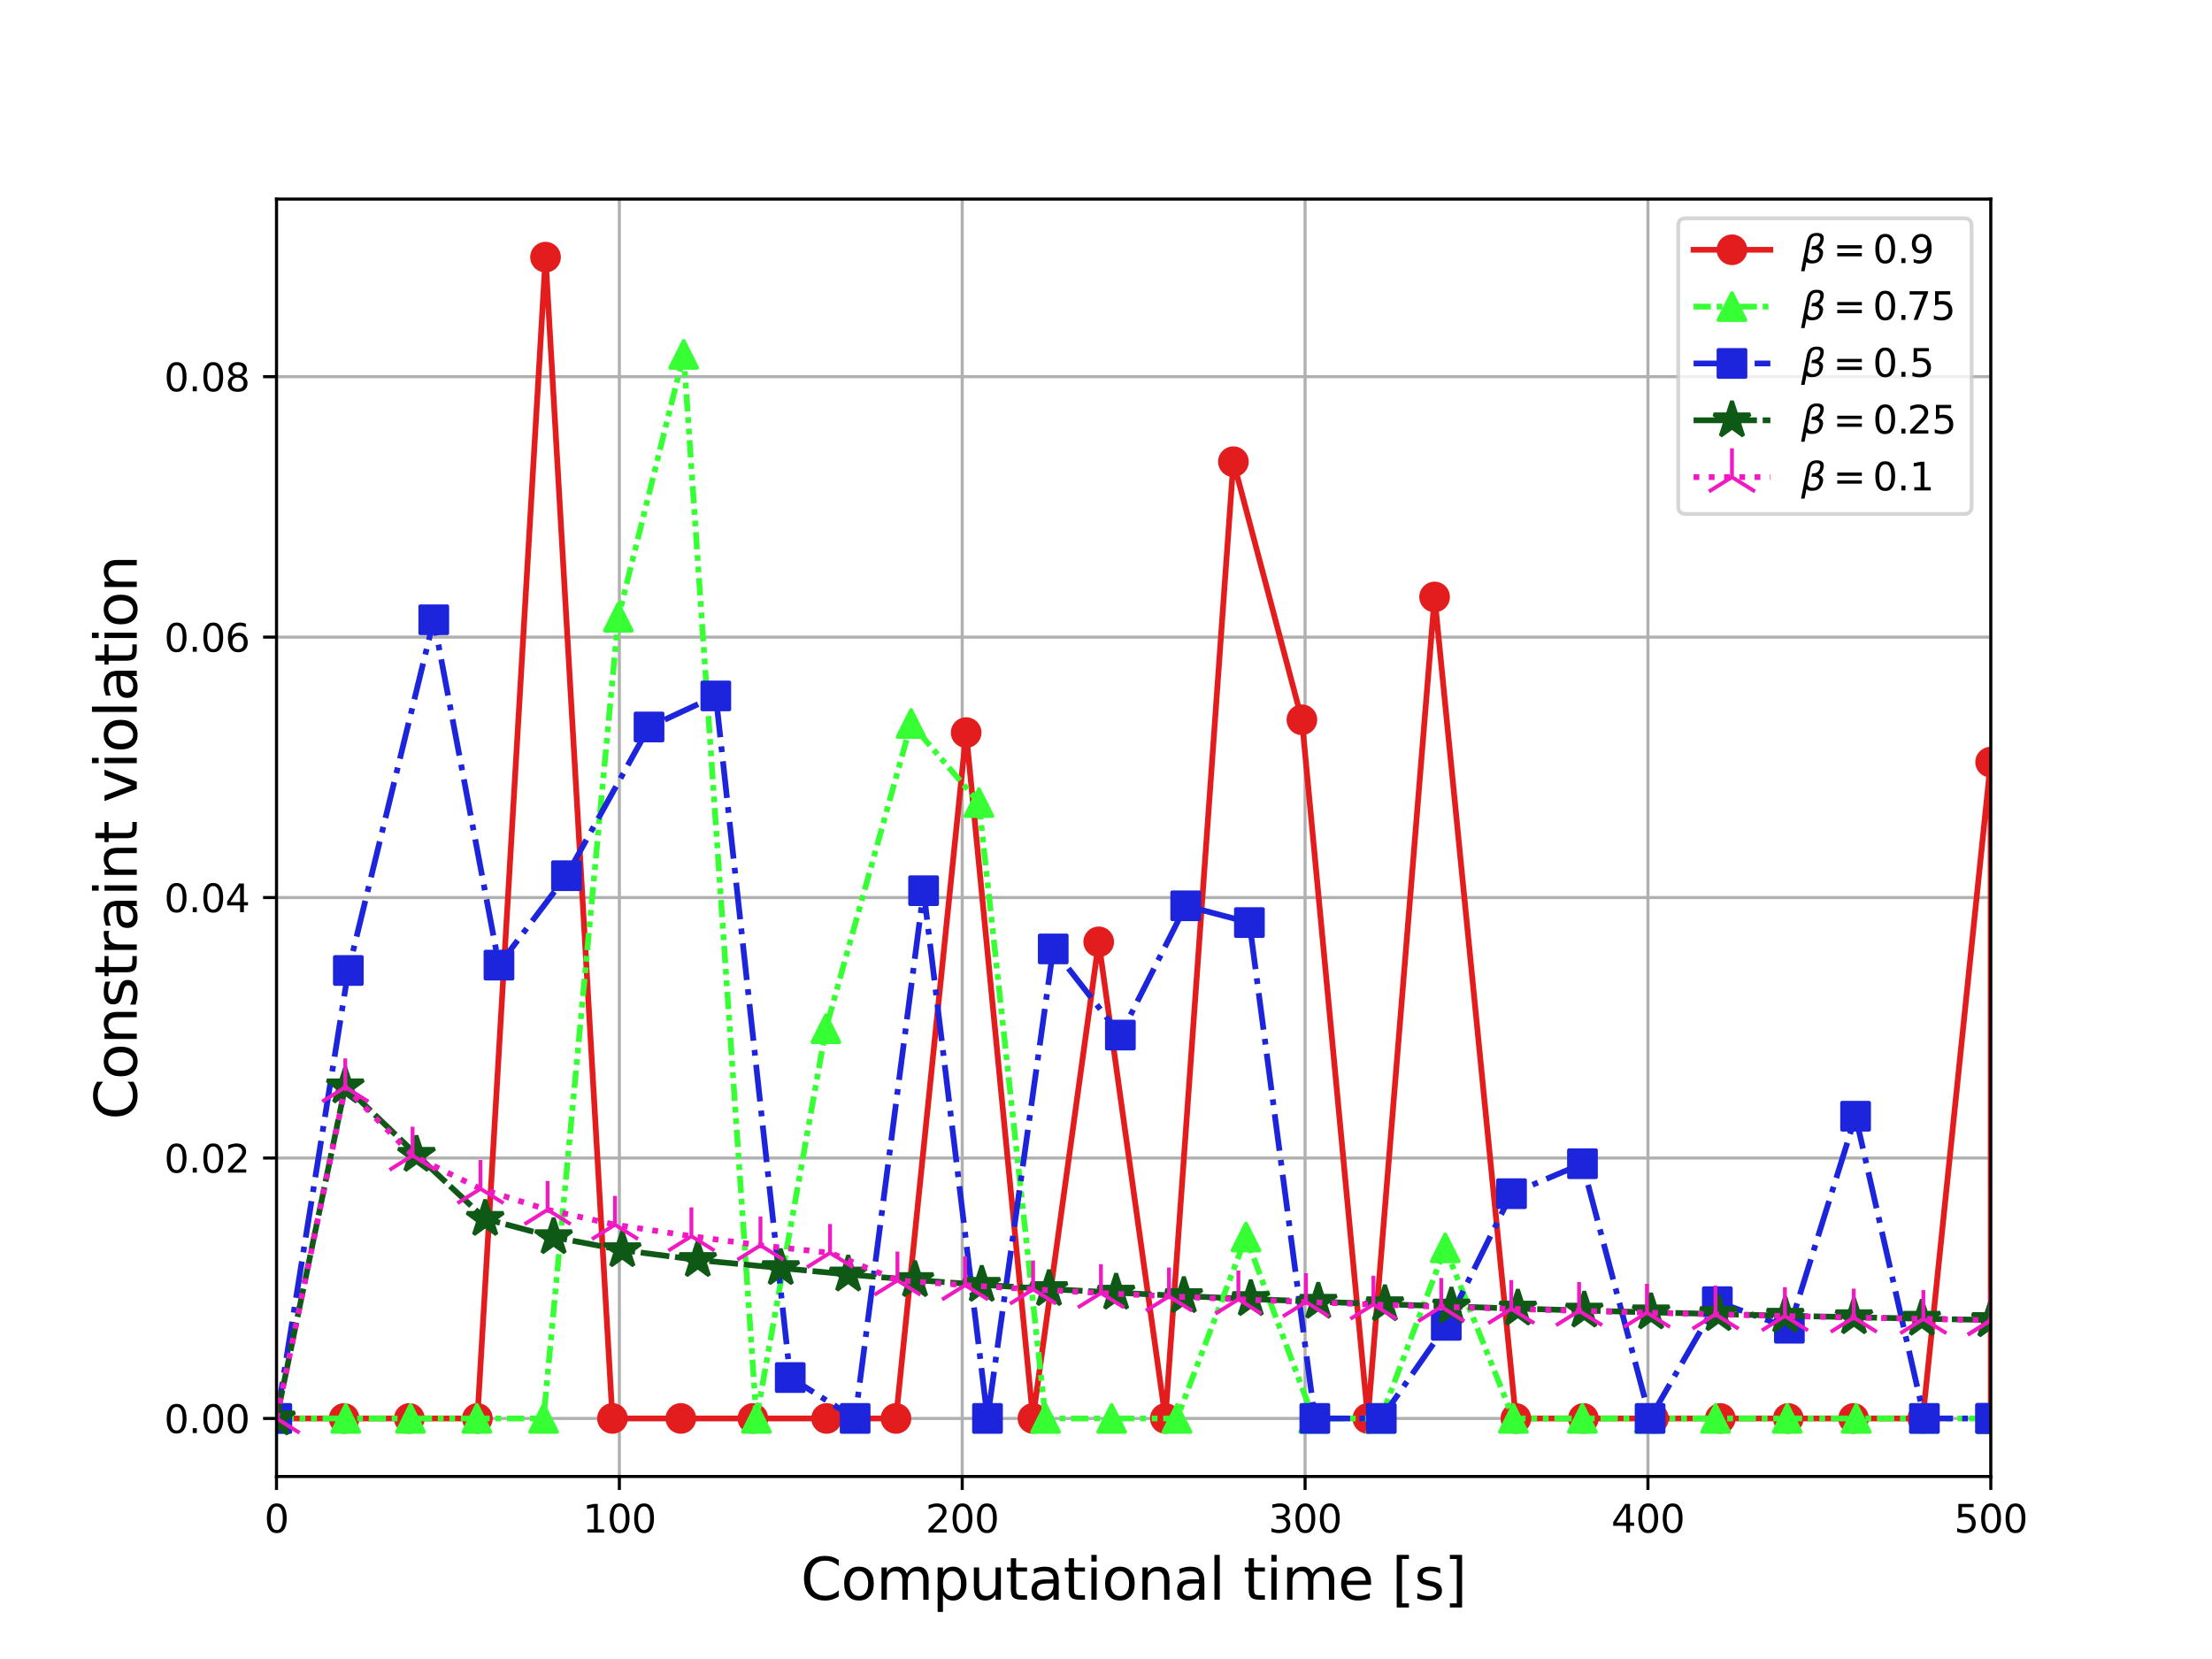 <?xml version="1.0" encoding="utf-8" standalone="no"?>
<!DOCTYPE svg PUBLIC "-//W3C//DTD SVG 1.1//EN"
  "http://www.w3.org/Graphics/SVG/1.1/DTD/svg11.dtd">
<svg xmlns:xlink="http://www.w3.org/1999/xlink" width="576pt" height="432pt" viewBox="0 0 576 432" xmlns="http://www.w3.org/2000/svg" version="1.1">
 <defs>
  <style type="text/css">*{stroke-linejoin: round; stroke-linecap: butt}</style>
 </defs>
 <g id="figure_1">
  <g id="patch_1">
   <path d="M 0 432 
L 576 432 
L 576 0 
L 0 0 
z
" style="fill: #ffffff"/>
  </g>
  <g id="axes_1">
   <g id="patch_2">
    <path d="M 72 384.48 
L 518.4 384.48 
L 518.4 51.84 
L 72 51.84 
z
" style="fill: #ffffff"/>
   </g>
   <g id="matplotlib.axis_1">
    <g id="xtick_1">
     <g id="line2d_1">
      <path d="M 72 384.48 
L 72 51.84 
" clip-path="url(#pf156803318)" style="fill: none; stroke: #b0b0b0; stroke-width: 0.8; stroke-linecap: square"/>
     </g>
     <g id="line2d_2">
      <defs>
       <path id="m824728189b" d="M 0 0 
L 0 3.5 
" style="stroke: #000000; stroke-width: 0.8"/>
      </defs>
      <g>
       <use xlink:href="#m824728189b" x="72" y="384.48" style="stroke: #000000; stroke-width: 0.8"/>
      </g>
     </g>
     <g id="text_1">
      <!-- 0 -->
      <g transform="translate(68.819 399.078) scale(0.1 -0.1)">
       <defs>
        <path id="DejaVuSans-30" d="M 2034 4250 
Q 1547 4250 1301 3770 
Q 1056 3291 1056 2328 
Q 1056 1369 1301 889 
Q 1547 409 2034 409 
Q 2525 409 2770 889 
Q 3016 1369 3016 2328 
Q 3016 3291 2770 3770 
Q 2525 4250 2034 4250 
z
M 2034 4750 
Q 2819 4750 3233 4129 
Q 3647 3509 3647 2328 
Q 3647 1150 3233 529 
Q 2819 -91 2034 -91 
Q 1250 -91 836 529 
Q 422 1150 422 2328 
Q 422 3509 836 4129 
Q 1250 4750 2034 4750 
z
" transform="scale(0.016)"/>
       </defs>
       <use xlink:href="#DejaVuSans-30"/>
      </g>
     </g>
    </g>
    <g id="xtick_2">
     <g id="line2d_3">
      <path d="M 161.28 384.48 
L 161.28 51.84 
" clip-path="url(#pf156803318)" style="fill: none; stroke: #b0b0b0; stroke-width: 0.8; stroke-linecap: square"/>
     </g>
     <g id="line2d_4">
      <g>
       <use xlink:href="#m824728189b" x="161.28" y="384.48" style="stroke: #000000; stroke-width: 0.8"/>
      </g>
     </g>
     <g id="text_2">
      <!-- 100 -->
      <g transform="translate(151.736 399.078) scale(0.1 -0.1)">
       <defs>
        <path id="DejaVuSans-31" d="M 794 531 
L 1825 531 
L 1825 4091 
L 703 3866 
L 703 4441 
L 1819 4666 
L 2450 4666 
L 2450 531 
L 3481 531 
L 3481 0 
L 794 0 
L 794 531 
z
" transform="scale(0.016)"/>
       </defs>
       <use xlink:href="#DejaVuSans-31"/>
       <use xlink:href="#DejaVuSans-30" x="63.623"/>
       <use xlink:href="#DejaVuSans-30" x="127.246"/>
      </g>
     </g>
    </g>
    <g id="xtick_3">
     <g id="line2d_5">
      <path d="M 250.56 384.48 
L 250.56 51.84 
" clip-path="url(#pf156803318)" style="fill: none; stroke: #b0b0b0; stroke-width: 0.8; stroke-linecap: square"/>
     </g>
     <g id="line2d_6">
      <g>
       <use xlink:href="#m824728189b" x="250.56" y="384.48" style="stroke: #000000; stroke-width: 0.8"/>
      </g>
     </g>
     <g id="text_3">
      <!-- 200 -->
      <g transform="translate(241.016 399.078) scale(0.1 -0.1)">
       <defs>
        <path id="DejaVuSans-32" d="M 1228 531 
L 3431 531 
L 3431 0 
L 469 0 
L 469 531 
Q 828 903 1448 1529 
Q 2069 2156 2228 2338 
Q 2531 2678 2651 2914 
Q 2772 3150 2772 3378 
Q 2772 3750 2511 3984 
Q 2250 4219 1831 4219 
Q 1534 4219 1204 4116 
Q 875 4013 500 3803 
L 500 4441 
Q 881 4594 1212 4672 
Q 1544 4750 1819 4750 
Q 2544 4750 2975 4387 
Q 3406 4025 3406 3419 
Q 3406 3131 3298 2873 
Q 3191 2616 2906 2266 
Q 2828 2175 2409 1742 
Q 1991 1309 1228 531 
z
" transform="scale(0.016)"/>
       </defs>
       <use xlink:href="#DejaVuSans-32"/>
       <use xlink:href="#DejaVuSans-30" x="63.623"/>
       <use xlink:href="#DejaVuSans-30" x="127.246"/>
      </g>
     </g>
    </g>
    <g id="xtick_4">
     <g id="line2d_7">
      <path d="M 339.84 384.48 
L 339.84 51.84 
" clip-path="url(#pf156803318)" style="fill: none; stroke: #b0b0b0; stroke-width: 0.8; stroke-linecap: square"/>
     </g>
     <g id="line2d_8">
      <g>
       <use xlink:href="#m824728189b" x="339.84" y="384.48" style="stroke: #000000; stroke-width: 0.8"/>
      </g>
     </g>
     <g id="text_4">
      <!-- 300 -->
      <g transform="translate(330.296 399.078) scale(0.1 -0.1)">
       <defs>
        <path id="DejaVuSans-33" d="M 2597 2516 
Q 3050 2419 3304 2112 
Q 3559 1806 3559 1356 
Q 3559 666 3084 287 
Q 2609 -91 1734 -91 
Q 1441 -91 1130 -33 
Q 819 25 488 141 
L 488 750 
Q 750 597 1062 519 
Q 1375 441 1716 441 
Q 2309 441 2620 675 
Q 2931 909 2931 1356 
Q 2931 1769 2642 2001 
Q 2353 2234 1838 2234 
L 1294 2234 
L 1294 2753 
L 1863 2753 
Q 2328 2753 2575 2939 
Q 2822 3125 2822 3475 
Q 2822 3834 2567 4026 
Q 2313 4219 1838 4219 
Q 1578 4219 1281 4162 
Q 984 4106 628 3988 
L 628 4550 
Q 988 4650 1302 4700 
Q 1616 4750 1894 4750 
Q 2613 4750 3031 4423 
Q 3450 4097 3450 3541 
Q 3450 3153 3228 2886 
Q 3006 2619 2597 2516 
z
" transform="scale(0.016)"/>
       </defs>
       <use xlink:href="#DejaVuSans-33"/>
       <use xlink:href="#DejaVuSans-30" x="63.623"/>
       <use xlink:href="#DejaVuSans-30" x="127.246"/>
      </g>
     </g>
    </g>
    <g id="xtick_5">
     <g id="line2d_9">
      <path d="M 429.12 384.48 
L 429.12 51.84 
" clip-path="url(#pf156803318)" style="fill: none; stroke: #b0b0b0; stroke-width: 0.8; stroke-linecap: square"/>
     </g>
     <g id="line2d_10">
      <g>
       <use xlink:href="#m824728189b" x="429.12" y="384.48" style="stroke: #000000; stroke-width: 0.8"/>
      </g>
     </g>
     <g id="text_5">
      <!-- 400 -->
      <g transform="translate(419.576 399.078) scale(0.1 -0.1)">
       <defs>
        <path id="DejaVuSans-34" d="M 2419 4116 
L 825 1625 
L 2419 1625 
L 2419 4116 
z
M 2253 4666 
L 3047 4666 
L 3047 1625 
L 3713 1625 
L 3713 1100 
L 3047 1100 
L 3047 0 
L 2419 0 
L 2419 1100 
L 313 1100 
L 313 1709 
L 2253 4666 
z
" transform="scale(0.016)"/>
       </defs>
       <use xlink:href="#DejaVuSans-34"/>
       <use xlink:href="#DejaVuSans-30" x="63.623"/>
       <use xlink:href="#DejaVuSans-30" x="127.246"/>
      </g>
     </g>
    </g>
    <g id="xtick_6">
     <g id="line2d_11">
      <path d="M 518.4 384.48 
L 518.4 51.84 
" clip-path="url(#pf156803318)" style="fill: none; stroke: #b0b0b0; stroke-width: 0.8; stroke-linecap: square"/>
     </g>
     <g id="line2d_12">
      <g>
       <use xlink:href="#m824728189b" x="518.4" y="384.48" style="stroke: #000000; stroke-width: 0.8"/>
      </g>
     </g>
     <g id="text_6">
      <!-- 500 -->
      <g transform="translate(508.856 399.078) scale(0.1 -0.1)">
       <defs>
        <path id="DejaVuSans-35" d="M 691 4666 
L 3169 4666 
L 3169 4134 
L 1269 4134 
L 1269 2991 
Q 1406 3038 1543 3061 
Q 1681 3084 1819 3084 
Q 2600 3084 3056 2656 
Q 3513 2228 3513 1497 
Q 3513 744 3044 326 
Q 2575 -91 1722 -91 
Q 1428 -91 1123 -41 
Q 819 9 494 109 
L 494 744 
Q 775 591 1075 516 
Q 1375 441 1709 441 
Q 2250 441 2565 725 
Q 2881 1009 2881 1497 
Q 2881 1984 2565 2268 
Q 2250 2553 1709 2553 
Q 1456 2553 1204 2497 
Q 953 2441 691 2322 
L 691 4666 
z
" transform="scale(0.016)"/>
       </defs>
       <use xlink:href="#DejaVuSans-35"/>
       <use xlink:href="#DejaVuSans-30" x="63.623"/>
       <use xlink:href="#DejaVuSans-30" x="127.246"/>
      </g>
     </g>
    </g>
    <g id="text_7">
     <!-- Computational time [s] -->
     <g transform="translate(208.501 416.556) scale(0.15 -0.15)">
      <defs>
       <path id="DejaVuSans-43" d="M 4122 4306 
L 4122 3641 
Q 3803 3938 3442 4084 
Q 3081 4231 2675 4231 
Q 1875 4231 1450 3742 
Q 1025 3253 1025 2328 
Q 1025 1406 1450 917 
Q 1875 428 2675 428 
Q 3081 428 3442 575 
Q 3803 722 4122 1019 
L 4122 359 
Q 3791 134 3420 21 
Q 3050 -91 2638 -91 
Q 1578 -91 968 557 
Q 359 1206 359 2328 
Q 359 3453 968 4101 
Q 1578 4750 2638 4750 
Q 3056 4750 3426 4639 
Q 3797 4528 4122 4306 
z
" transform="scale(0.016)"/>
       <path id="DejaVuSans-6f" d="M 1959 3097 
Q 1497 3097 1228 2736 
Q 959 2375 959 1747 
Q 959 1119 1226 758 
Q 1494 397 1959 397 
Q 2419 397 2687 759 
Q 2956 1122 2956 1747 
Q 2956 2369 2687 2733 
Q 2419 3097 1959 3097 
z
M 1959 3584 
Q 2709 3584 3137 3096 
Q 3566 2609 3566 1747 
Q 3566 888 3137 398 
Q 2709 -91 1959 -91 
Q 1206 -91 779 398 
Q 353 888 353 1747 
Q 353 2609 779 3096 
Q 1206 3584 1959 3584 
z
" transform="scale(0.016)"/>
       <path id="DejaVuSans-6d" d="M 3328 2828 
Q 3544 3216 3844 3400 
Q 4144 3584 4550 3584 
Q 5097 3584 5394 3201 
Q 5691 2819 5691 2113 
L 5691 0 
L 5113 0 
L 5113 2094 
Q 5113 2597 4934 2840 
Q 4756 3084 4391 3084 
Q 3944 3084 3684 2787 
Q 3425 2491 3425 1978 
L 3425 0 
L 2847 0 
L 2847 2094 
Q 2847 2600 2669 2842 
Q 2491 3084 2119 3084 
Q 1678 3084 1418 2786 
Q 1159 2488 1159 1978 
L 1159 0 
L 581 0 
L 581 3500 
L 1159 3500 
L 1159 2956 
Q 1356 3278 1631 3431 
Q 1906 3584 2284 3584 
Q 2666 3584 2933 3390 
Q 3200 3197 3328 2828 
z
" transform="scale(0.016)"/>
       <path id="DejaVuSans-70" d="M 1159 525 
L 1159 -1331 
L 581 -1331 
L 581 3500 
L 1159 3500 
L 1159 2969 
Q 1341 3281 1617 3432 
Q 1894 3584 2278 3584 
Q 2916 3584 3314 3078 
Q 3713 2572 3713 1747 
Q 3713 922 3314 415 
Q 2916 -91 2278 -91 
Q 1894 -91 1617 61 
Q 1341 213 1159 525 
z
M 3116 1747 
Q 3116 2381 2855 2742 
Q 2594 3103 2138 3103 
Q 1681 3103 1420 2742 
Q 1159 2381 1159 1747 
Q 1159 1113 1420 752 
Q 1681 391 2138 391 
Q 2594 391 2855 752 
Q 3116 1113 3116 1747 
z
" transform="scale(0.016)"/>
       <path id="DejaVuSans-75" d="M 544 1381 
L 544 3500 
L 1119 3500 
L 1119 1403 
Q 1119 906 1312 657 
Q 1506 409 1894 409 
Q 2359 409 2629 706 
Q 2900 1003 2900 1516 
L 2900 3500 
L 3475 3500 
L 3475 0 
L 2900 0 
L 2900 538 
Q 2691 219 2414 64 
Q 2138 -91 1772 -91 
Q 1169 -91 856 284 
Q 544 659 544 1381 
z
M 1991 3584 
L 1991 3584 
z
" transform="scale(0.016)"/>
       <path id="DejaVuSans-74" d="M 1172 4494 
L 1172 3500 
L 2356 3500 
L 2356 3053 
L 1172 3053 
L 1172 1153 
Q 1172 725 1289 603 
Q 1406 481 1766 481 
L 2356 481 
L 2356 0 
L 1766 0 
Q 1100 0 847 248 
Q 594 497 594 1153 
L 594 3053 
L 172 3053 
L 172 3500 
L 594 3500 
L 594 4494 
L 1172 4494 
z
" transform="scale(0.016)"/>
       <path id="DejaVuSans-61" d="M 2194 1759 
Q 1497 1759 1228 1600 
Q 959 1441 959 1056 
Q 959 750 1161 570 
Q 1363 391 1709 391 
Q 2188 391 2477 730 
Q 2766 1069 2766 1631 
L 2766 1759 
L 2194 1759 
z
M 3341 1997 
L 3341 0 
L 2766 0 
L 2766 531 
Q 2569 213 2275 61 
Q 1981 -91 1556 -91 
Q 1019 -91 701 211 
Q 384 513 384 1019 
Q 384 1609 779 1909 
Q 1175 2209 1959 2209 
L 2766 2209 
L 2766 2266 
Q 2766 2663 2505 2880 
Q 2244 3097 1772 3097 
Q 1472 3097 1187 3025 
Q 903 2953 641 2809 
L 641 3341 
Q 956 3463 1253 3523 
Q 1550 3584 1831 3584 
Q 2591 3584 2966 3190 
Q 3341 2797 3341 1997 
z
" transform="scale(0.016)"/>
       <path id="DejaVuSans-69" d="M 603 3500 
L 1178 3500 
L 1178 0 
L 603 0 
L 603 3500 
z
M 603 4863 
L 1178 4863 
L 1178 4134 
L 603 4134 
L 603 4863 
z
" transform="scale(0.016)"/>
       <path id="DejaVuSans-6e" d="M 3513 2113 
L 3513 0 
L 2938 0 
L 2938 2094 
Q 2938 2591 2744 2837 
Q 2550 3084 2163 3084 
Q 1697 3084 1428 2787 
Q 1159 2491 1159 1978 
L 1159 0 
L 581 0 
L 581 3500 
L 1159 3500 
L 1159 2956 
Q 1366 3272 1645 3428 
Q 1925 3584 2291 3584 
Q 2894 3584 3203 3211 
Q 3513 2838 3513 2113 
z
" transform="scale(0.016)"/>
       <path id="DejaVuSans-6c" d="M 603 4863 
L 1178 4863 
L 1178 0 
L 603 0 
L 603 4863 
z
" transform="scale(0.016)"/>
       <path id="DejaVuSans-20" transform="scale(0.016)"/>
       <path id="DejaVuSans-65" d="M 3597 1894 
L 3597 1613 
L 953 1613 
Q 991 1019 1311 708 
Q 1631 397 2203 397 
Q 2534 397 2845 478 
Q 3156 559 3463 722 
L 3463 178 
Q 3153 47 2828 -22 
Q 2503 -91 2169 -91 
Q 1331 -91 842 396 
Q 353 884 353 1716 
Q 353 2575 817 3079 
Q 1281 3584 2069 3584 
Q 2775 3584 3186 3129 
Q 3597 2675 3597 1894 
z
M 3022 2063 
Q 3016 2534 2758 2815 
Q 2500 3097 2075 3097 
Q 1594 3097 1305 2825 
Q 1016 2553 972 2059 
L 3022 2063 
z
" transform="scale(0.016)"/>
       <path id="DejaVuSans-5b" d="M 550 4863 
L 1875 4863 
L 1875 4416 
L 1125 4416 
L 1125 -397 
L 1875 -397 
L 1875 -844 
L 550 -844 
L 550 4863 
z
" transform="scale(0.016)"/>
       <path id="DejaVuSans-73" d="M 2834 3397 
L 2834 2853 
Q 2591 2978 2328 3040 
Q 2066 3103 1784 3103 
Q 1356 3103 1142 2972 
Q 928 2841 928 2578 
Q 928 2378 1081 2264 
Q 1234 2150 1697 2047 
L 1894 2003 
Q 2506 1872 2764 1633 
Q 3022 1394 3022 966 
Q 3022 478 2636 193 
Q 2250 -91 1575 -91 
Q 1294 -91 989 -36 
Q 684 19 347 128 
L 347 722 
Q 666 556 975 473 
Q 1284 391 1588 391 
Q 1994 391 2212 530 
Q 2431 669 2431 922 
Q 2431 1156 2273 1281 
Q 2116 1406 1581 1522 
L 1381 1569 
Q 847 1681 609 1914 
Q 372 2147 372 2553 
Q 372 3047 722 3315 
Q 1072 3584 1716 3584 
Q 2034 3584 2315 3537 
Q 2597 3491 2834 3397 
z
" transform="scale(0.016)"/>
       <path id="DejaVuSans-5d" d="M 1947 4863 
L 1947 -844 
L 622 -844 
L 622 -397 
L 1369 -397 
L 1369 4416 
L 622 4416 
L 622 4863 
L 1947 4863 
z
" transform="scale(0.016)"/>
      </defs>
      <use xlink:href="#DejaVuSans-43"/>
      <use xlink:href="#DejaVuSans-6f" x="69.824"/>
      <use xlink:href="#DejaVuSans-6d" x="131.006"/>
      <use xlink:href="#DejaVuSans-70" x="228.418"/>
      <use xlink:href="#DejaVuSans-75" x="291.895"/>
      <use xlink:href="#DejaVuSans-74" x="355.273"/>
      <use xlink:href="#DejaVuSans-61" x="394.482"/>
      <use xlink:href="#DejaVuSans-74" x="455.762"/>
      <use xlink:href="#DejaVuSans-69" x="494.971"/>
      <use xlink:href="#DejaVuSans-6f" x="522.754"/>
      <use xlink:href="#DejaVuSans-6e" x="583.936"/>
      <use xlink:href="#DejaVuSans-61" x="647.314"/>
      <use xlink:href="#DejaVuSans-6c" x="708.594"/>
      <use xlink:href="#DejaVuSans-20" x="736.377"/>
      <use xlink:href="#DejaVuSans-74" x="768.164"/>
      <use xlink:href="#DejaVuSans-69" x="807.373"/>
      <use xlink:href="#DejaVuSans-6d" x="835.156"/>
      <use xlink:href="#DejaVuSans-65" x="932.568"/>
      <use xlink:href="#DejaVuSans-20" x="994.092"/>
      <use xlink:href="#DejaVuSans-5b" x="1025.879"/>
      <use xlink:href="#DejaVuSans-73" x="1064.893"/>
      <use xlink:href="#DejaVuSans-5d" x="1116.992"/>
     </g>
    </g>
   </g>
   <g id="matplotlib.axis_2">
    <g id="ytick_1">
     <g id="line2d_13">
      <path d="M 72 369.36 
L 518.4 369.36 
" clip-path="url(#pf156803318)" style="fill: none; stroke: #b0b0b0; stroke-width: 0.8; stroke-linecap: square"/>
     </g>
     <g id="line2d_14">
      <defs>
       <path id="mfc1fbdd6ec" d="M 0 0 
L -3.5 0 
" style="stroke: #000000; stroke-width: 0.8"/>
      </defs>
      <g>
       <use xlink:href="#mfc1fbdd6ec" x="72" y="369.36" style="stroke: #000000; stroke-width: 0.8"/>
      </g>
     </g>
     <g id="text_8">
      <!-- 0.00 -->
      <g transform="translate(42.734 373.159) scale(0.1 -0.1)">
       <defs>
        <path id="DejaVuSans-2e" d="M 684 794 
L 1344 794 
L 1344 0 
L 684 0 
L 684 794 
z
" transform="scale(0.016)"/>
       </defs>
       <use xlink:href="#DejaVuSans-30"/>
       <use xlink:href="#DejaVuSans-2e" x="63.623"/>
       <use xlink:href="#DejaVuSans-30" x="95.41"/>
       <use xlink:href="#DejaVuSans-30" x="159.033"/>
      </g>
     </g>
    </g>
    <g id="ytick_2">
     <g id="line2d_15">
      <path d="M 72 301.542 
L 518.4 301.542 
" clip-path="url(#pf156803318)" style="fill: none; stroke: #b0b0b0; stroke-width: 0.8; stroke-linecap: square"/>
     </g>
     <g id="line2d_16">
      <g>
       <use xlink:href="#mfc1fbdd6ec" x="72" y="301.542" style="stroke: #000000; stroke-width: 0.8"/>
      </g>
     </g>
     <g id="text_9">
      <!-- 0.02 -->
      <g transform="translate(42.734 305.341) scale(0.1 -0.1)">
       <use xlink:href="#DejaVuSans-30"/>
       <use xlink:href="#DejaVuSans-2e" x="63.623"/>
       <use xlink:href="#DejaVuSans-30" x="95.41"/>
       <use xlink:href="#DejaVuSans-32" x="159.033"/>
      </g>
     </g>
    </g>
    <g id="ytick_3">
     <g id="line2d_17">
      <path d="M 72 233.724 
L 518.4 233.724 
" clip-path="url(#pf156803318)" style="fill: none; stroke: #b0b0b0; stroke-width: 0.8; stroke-linecap: square"/>
     </g>
     <g id="line2d_18">
      <g>
       <use xlink:href="#mfc1fbdd6ec" x="72" y="233.724" style="stroke: #000000; stroke-width: 0.8"/>
      </g>
     </g>
     <g id="text_10">
      <!-- 0.04 -->
      <g transform="translate(42.734 237.523) scale(0.1 -0.1)">
       <use xlink:href="#DejaVuSans-30"/>
       <use xlink:href="#DejaVuSans-2e" x="63.623"/>
       <use xlink:href="#DejaVuSans-30" x="95.41"/>
       <use xlink:href="#DejaVuSans-34" x="159.033"/>
      </g>
     </g>
    </g>
    <g id="ytick_4">
     <g id="line2d_19">
      <path d="M 72 165.906 
L 518.4 165.906 
" clip-path="url(#pf156803318)" style="fill: none; stroke: #b0b0b0; stroke-width: 0.8; stroke-linecap: square"/>
     </g>
     <g id="line2d_20">
      <g>
       <use xlink:href="#mfc1fbdd6ec" x="72" y="165.906" style="stroke: #000000; stroke-width: 0.8"/>
      </g>
     </g>
     <g id="text_11">
      <!-- 0.06 -->
      <g transform="translate(42.734 169.706) scale(0.1 -0.1)">
       <defs>
        <path id="DejaVuSans-36" d="M 2113 2584 
Q 1688 2584 1439 2293 
Q 1191 2003 1191 1497 
Q 1191 994 1439 701 
Q 1688 409 2113 409 
Q 2538 409 2786 701 
Q 3034 994 3034 1497 
Q 3034 2003 2786 2293 
Q 2538 2584 2113 2584 
z
M 3366 4563 
L 3366 3988 
Q 3128 4100 2886 4159 
Q 2644 4219 2406 4219 
Q 1781 4219 1451 3797 
Q 1122 3375 1075 2522 
Q 1259 2794 1537 2939 
Q 1816 3084 2150 3084 
Q 2853 3084 3261 2657 
Q 3669 2231 3669 1497 
Q 3669 778 3244 343 
Q 2819 -91 2113 -91 
Q 1303 -91 875 529 
Q 447 1150 447 2328 
Q 447 3434 972 4092 
Q 1497 4750 2381 4750 
Q 2619 4750 2861 4703 
Q 3103 4656 3366 4563 
z
" transform="scale(0.016)"/>
       </defs>
       <use xlink:href="#DejaVuSans-30"/>
       <use xlink:href="#DejaVuSans-2e" x="63.623"/>
       <use xlink:href="#DejaVuSans-30" x="95.41"/>
       <use xlink:href="#DejaVuSans-36" x="159.033"/>
      </g>
     </g>
    </g>
    <g id="ytick_5">
     <g id="line2d_21">
      <path d="M 72 98.088 
L 518.4 98.088 
" clip-path="url(#pf156803318)" style="fill: none; stroke: #b0b0b0; stroke-width: 0.8; stroke-linecap: square"/>
     </g>
     <g id="line2d_22">
      <g>
       <use xlink:href="#mfc1fbdd6ec" x="72" y="98.088" style="stroke: #000000; stroke-width: 0.8"/>
      </g>
     </g>
     <g id="text_12">
      <!-- 0.08 -->
      <g transform="translate(42.734 101.888) scale(0.1 -0.1)">
       <defs>
        <path id="DejaVuSans-38" d="M 2034 2216 
Q 1584 2216 1326 1975 
Q 1069 1734 1069 1313 
Q 1069 891 1326 650 
Q 1584 409 2034 409 
Q 2484 409 2743 651 
Q 3003 894 3003 1313 
Q 3003 1734 2745 1975 
Q 2488 2216 2034 2216 
z
M 1403 2484 
Q 997 2584 770 2862 
Q 544 3141 544 3541 
Q 544 4100 942 4425 
Q 1341 4750 2034 4750 
Q 2731 4750 3128 4425 
Q 3525 4100 3525 3541 
Q 3525 3141 3298 2862 
Q 3072 2584 2669 2484 
Q 3125 2378 3379 2068 
Q 3634 1759 3634 1313 
Q 3634 634 3220 271 
Q 2806 -91 2034 -91 
Q 1263 -91 848 271 
Q 434 634 434 1313 
Q 434 1759 690 2068 
Q 947 2378 1403 2484 
z
M 1172 3481 
Q 1172 3119 1398 2916 
Q 1625 2713 2034 2713 
Q 2441 2713 2670 2916 
Q 2900 3119 2900 3481 
Q 2900 3844 2670 4047 
Q 2441 4250 2034 4250 
Q 1625 4250 1398 4047 
Q 1172 3844 1172 3481 
z
" transform="scale(0.016)"/>
       </defs>
       <use xlink:href="#DejaVuSans-30"/>
       <use xlink:href="#DejaVuSans-2e" x="63.623"/>
       <use xlink:href="#DejaVuSans-30" x="95.41"/>
       <use xlink:href="#DejaVuSans-38" x="159.033"/>
      </g>
     </g>
    </g>
    <g id="text_13">
     <!-- Constraint violation -->
     <g transform="translate(35.615 291.584) rotate(-90) scale(0.15 -0.15)">
      <defs>
       <path id="DejaVuSans-72" d="M 2631 2963 
Q 2534 3019 2420 3045 
Q 2306 3072 2169 3072 
Q 1681 3072 1420 2755 
Q 1159 2438 1159 1844 
L 1159 0 
L 581 0 
L 581 3500 
L 1159 3500 
L 1159 2956 
Q 1341 3275 1631 3429 
Q 1922 3584 2338 3584 
Q 2397 3584 2469 3576 
Q 2541 3569 2628 3553 
L 2631 2963 
z
" transform="scale(0.016)"/>
       <path id="DejaVuSans-76" d="M 191 3500 
L 800 3500 
L 1894 563 
L 2988 3500 
L 3597 3500 
L 2284 0 
L 1503 0 
L 191 3500 
z
" transform="scale(0.016)"/>
      </defs>
      <use xlink:href="#DejaVuSans-43"/>
      <use xlink:href="#DejaVuSans-6f" x="69.824"/>
      <use xlink:href="#DejaVuSans-6e" x="131.006"/>
      <use xlink:href="#DejaVuSans-73" x="194.385"/>
      <use xlink:href="#DejaVuSans-74" x="246.484"/>
      <use xlink:href="#DejaVuSans-72" x="285.693"/>
      <use xlink:href="#DejaVuSans-61" x="326.807"/>
      <use xlink:href="#DejaVuSans-69" x="388.086"/>
      <use xlink:href="#DejaVuSans-6e" x="415.869"/>
      <use xlink:href="#DejaVuSans-74" x="479.248"/>
      <use xlink:href="#DejaVuSans-20" x="518.457"/>
      <use xlink:href="#DejaVuSans-76" x="550.244"/>
      <use xlink:href="#DejaVuSans-69" x="609.424"/>
      <use xlink:href="#DejaVuSans-6f" x="637.207"/>
      <use xlink:href="#DejaVuSans-6c" x="698.389"/>
      <use xlink:href="#DejaVuSans-61" x="726.172"/>
      <use xlink:href="#DejaVuSans-74" x="787.451"/>
      <use xlink:href="#DejaVuSans-69" x="826.66"/>
      <use xlink:href="#DejaVuSans-6f" x="854.443"/>
      <use xlink:href="#DejaVuSans-6e" x="915.625"/>
     </g>
    </g>
   </g>
   <g id="line2d_23">
    <path d="M 72.052 369.36 
L 89.609 369.36 
L 106.598 369.36 
L 124.311 369.36 
L 142.055 66.96 
L 159.482 369.36 
L 177.29 369.36 
L 196.045 369.36 
L 215.244 369.36 
L 233.311 369.36 
L 251.585 190.763 
L 268.976 369.36 
L 286.102 245.259 
L 303.459 369.36 
L 321.175 120.227 
L 339.011 187.426 
L 356.186 369.36 
L 373.563 155.45 
L 394.737 369.36 
L 412.311 369.36 
L 430.562 369.36 
L 447.973 369.36 
L 465.67 369.36 
L 482.668 369.36 
L 500.681 369.36 
L 518.356 198.46 
L 518.402 369.36 
" clip-path="url(#pf156803318)" style="fill: none; stroke: #e31d1d; stroke-width: 1.5; stroke-linecap: square"/>
    <defs>
     <path id="m7eb2b18b78" d="M 0 3.5 
C 0.928 3.5 1.819 3.131 2.475 2.475 
C 3.131 1.819 3.5 0.928 3.5 0 
C 3.5 -0.928 3.131 -1.819 2.475 -2.475 
C 1.819 -3.131 0.928 -3.5 0 -3.5 
C -0.928 -3.5 -1.819 -3.131 -2.475 -2.475 
C -3.131 -1.819 -3.5 -0.928 -3.5 0 
C -3.5 0.928 -3.131 1.819 -2.475 2.475 
C -1.819 3.131 -0.928 3.5 0 3.5 
z
" style="stroke: #e31d1d"/>
    </defs>
    <g clip-path="url(#pf156803318)">
     <use xlink:href="#m7eb2b18b78" x="72.052" y="369.36" style="fill: #e31d1d; stroke: #e31d1d"/>
     <use xlink:href="#m7eb2b18b78" x="89.609" y="369.36" style="fill: #e31d1d; stroke: #e31d1d"/>
     <use xlink:href="#m7eb2b18b78" x="106.598" y="369.36" style="fill: #e31d1d; stroke: #e31d1d"/>
     <use xlink:href="#m7eb2b18b78" x="124.311" y="369.36" style="fill: #e31d1d; stroke: #e31d1d"/>
     <use xlink:href="#m7eb2b18b78" x="142.055" y="66.96" style="fill: #e31d1d; stroke: #e31d1d"/>
     <use xlink:href="#m7eb2b18b78" x="159.482" y="369.36" style="fill: #e31d1d; stroke: #e31d1d"/>
     <use xlink:href="#m7eb2b18b78" x="177.29" y="369.36" style="fill: #e31d1d; stroke: #e31d1d"/>
     <use xlink:href="#m7eb2b18b78" x="196.045" y="369.36" style="fill: #e31d1d; stroke: #e31d1d"/>
     <use xlink:href="#m7eb2b18b78" x="215.244" y="369.36" style="fill: #e31d1d; stroke: #e31d1d"/>
     <use xlink:href="#m7eb2b18b78" x="233.311" y="369.36" style="fill: #e31d1d; stroke: #e31d1d"/>
     <use xlink:href="#m7eb2b18b78" x="251.585" y="190.763" style="fill: #e31d1d; stroke: #e31d1d"/>
     <use xlink:href="#m7eb2b18b78" x="268.976" y="369.36" style="fill: #e31d1d; stroke: #e31d1d"/>
     <use xlink:href="#m7eb2b18b78" x="286.102" y="245.259" style="fill: #e31d1d; stroke: #e31d1d"/>
     <use xlink:href="#m7eb2b18b78" x="303.459" y="369.36" style="fill: #e31d1d; stroke: #e31d1d"/>
     <use xlink:href="#m7eb2b18b78" x="321.175" y="120.227" style="fill: #e31d1d; stroke: #e31d1d"/>
     <use xlink:href="#m7eb2b18b78" x="339.011" y="187.426" style="fill: #e31d1d; stroke: #e31d1d"/>
     <use xlink:href="#m7eb2b18b78" x="356.186" y="369.36" style="fill: #e31d1d; stroke: #e31d1d"/>
     <use xlink:href="#m7eb2b18b78" x="373.563" y="155.45" style="fill: #e31d1d; stroke: #e31d1d"/>
     <use xlink:href="#m7eb2b18b78" x="394.737" y="369.36" style="fill: #e31d1d; stroke: #e31d1d"/>
     <use xlink:href="#m7eb2b18b78" x="412.311" y="369.36" style="fill: #e31d1d; stroke: #e31d1d"/>
     <use xlink:href="#m7eb2b18b78" x="430.562" y="369.36" style="fill: #e31d1d; stroke: #e31d1d"/>
     <use xlink:href="#m7eb2b18b78" x="447.973" y="369.36" style="fill: #e31d1d; stroke: #e31d1d"/>
     <use xlink:href="#m7eb2b18b78" x="465.67" y="369.36" style="fill: #e31d1d; stroke: #e31d1d"/>
     <use xlink:href="#m7eb2b18b78" x="482.668" y="369.36" style="fill: #e31d1d; stroke: #e31d1d"/>
     <use xlink:href="#m7eb2b18b78" x="500.681" y="369.36" style="fill: #e31d1d; stroke: #e31d1d"/>
     <use xlink:href="#m7eb2b18b78" x="518.356" y="198.46" style="fill: #e31d1d; stroke: #e31d1d"/>
     <use xlink:href="#m7eb2b18b78" x="518.402" y="369.36" style="fill: #e31d1d; stroke: #e31d1d"/>
    </g>
   </g>
   <g id="line2d_24">
    <path d="M 72.013 369.36 
L 90.042 369.36 
L 106.895 369.36 
L 124.177 369.36 
L 141.541 369.36 
L 161.007 160.728 
L 178.026 92.274 
L 196.98 369.36 
L 215.065 267.87 
L 237.242 188.396 
L 254.902 208.989 
L 272.27 369.36 
L 289.466 369.36 
L 306.476 369.36 
L 324.448 322.121 
L 342.05 369.36 
L 359.511 369.36 
L 376.334 324.94 
L 394.083 369.36 
L 412.036 369.36 
L 429.456 369.36 
L 446.733 369.36 
L 465.398 369.36 
L 483.364 369.36 
L 501.074 369.36 
L 518.313 369.36 
L 518.402 369.36 
" clip-path="url(#pf156803318)" style="fill: none; stroke-dasharray: 4.5,1.5,1.5,1.5,1.5,1.5; stroke-dashoffset: 0; stroke: #36ff33; stroke-width: 1.5"/>
    <defs>
     <path id="m5e7b93f774" d="M 0 -3.5 
L -3.5 3.5 
L 3.5 3.5 
z
" style="stroke: #36ff33; stroke-linejoin: miter"/>
    </defs>
    <g clip-path="url(#pf156803318)">
     <use xlink:href="#m5e7b93f774" x="72.013" y="369.36" style="fill: #36ff33; stroke: #36ff33; stroke-linejoin: miter"/>
     <use xlink:href="#m5e7b93f774" x="90.042" y="369.36" style="fill: #36ff33; stroke: #36ff33; stroke-linejoin: miter"/>
     <use xlink:href="#m5e7b93f774" x="106.895" y="369.36" style="fill: #36ff33; stroke: #36ff33; stroke-linejoin: miter"/>
     <use xlink:href="#m5e7b93f774" x="124.177" y="369.36" style="fill: #36ff33; stroke: #36ff33; stroke-linejoin: miter"/>
     <use xlink:href="#m5e7b93f774" x="141.541" y="369.36" style="fill: #36ff33; stroke: #36ff33; stroke-linejoin: miter"/>
     <use xlink:href="#m5e7b93f774" x="161.007" y="160.728" style="fill: #36ff33; stroke: #36ff33; stroke-linejoin: miter"/>
     <use xlink:href="#m5e7b93f774" x="178.026" y="92.274" style="fill: #36ff33; stroke: #36ff33; stroke-linejoin: miter"/>
     <use xlink:href="#m5e7b93f774" x="196.98" y="369.36" style="fill: #36ff33; stroke: #36ff33; stroke-linejoin: miter"/>
     <use xlink:href="#m5e7b93f774" x="215.065" y="267.87" style="fill: #36ff33; stroke: #36ff33; stroke-linejoin: miter"/>
     <use xlink:href="#m5e7b93f774" x="237.242" y="188.396" style="fill: #36ff33; stroke: #36ff33; stroke-linejoin: miter"/>
     <use xlink:href="#m5e7b93f774" x="254.902" y="208.989" style="fill: #36ff33; stroke: #36ff33; stroke-linejoin: miter"/>
     <use xlink:href="#m5e7b93f774" x="272.27" y="369.36" style="fill: #36ff33; stroke: #36ff33; stroke-linejoin: miter"/>
     <use xlink:href="#m5e7b93f774" x="289.466" y="369.36" style="fill: #36ff33; stroke: #36ff33; stroke-linejoin: miter"/>
     <use xlink:href="#m5e7b93f774" x="306.476" y="369.36" style="fill: #36ff33; stroke: #36ff33; stroke-linejoin: miter"/>
     <use xlink:href="#m5e7b93f774" x="324.448" y="322.121" style="fill: #36ff33; stroke: #36ff33; stroke-linejoin: miter"/>
     <use xlink:href="#m5e7b93f774" x="342.05" y="369.36" style="fill: #36ff33; stroke: #36ff33; stroke-linejoin: miter"/>
     <use xlink:href="#m5e7b93f774" x="359.511" y="369.36" style="fill: #36ff33; stroke: #36ff33; stroke-linejoin: miter"/>
     <use xlink:href="#m5e7b93f774" x="376.334" y="324.94" style="fill: #36ff33; stroke: #36ff33; stroke-linejoin: miter"/>
     <use xlink:href="#m5e7b93f774" x="394.083" y="369.36" style="fill: #36ff33; stroke: #36ff33; stroke-linejoin: miter"/>
     <use xlink:href="#m5e7b93f774" x="412.036" y="369.36" style="fill: #36ff33; stroke: #36ff33; stroke-linejoin: miter"/>
     <use xlink:href="#m5e7b93f774" x="429.456" y="369.36" style="fill: #36ff33; stroke: #36ff33; stroke-linejoin: miter"/>
     <use xlink:href="#m5e7b93f774" x="446.733" y="369.36" style="fill: #36ff33; stroke: #36ff33; stroke-linejoin: miter"/>
     <use xlink:href="#m5e7b93f774" x="465.398" y="369.36" style="fill: #36ff33; stroke: #36ff33; stroke-linejoin: miter"/>
     <use xlink:href="#m5e7b93f774" x="483.364" y="369.36" style="fill: #36ff33; stroke: #36ff33; stroke-linejoin: miter"/>
     <use xlink:href="#m5e7b93f774" x="501.074" y="369.36" style="fill: #36ff33; stroke: #36ff33; stroke-linejoin: miter"/>
     <use xlink:href="#m5e7b93f774" x="518.313" y="369.36" style="fill: #36ff33; stroke: #36ff33; stroke-linejoin: miter"/>
     <use xlink:href="#m5e7b93f774" x="518.402" y="369.36" style="fill: #36ff33; stroke: #36ff33; stroke-linejoin: miter"/>
    </g>
   </g>
   <g id="line2d_25">
    <path d="M 72.08 369.36 
L 90.706 252.71 
L 112.951 161.387 
L 129.929 251.313 
L 147.509 228.03 
L 169.007 189.301 
L 186.393 181.217 
L 205.778 358.714 
L 222.677 369.36 
L 240.504 231.936 
L 257.144 369.36 
L 274.258 247.096 
L 291.744 269.526 
L 308.754 235.868 
L 325.342 240.24 
L 342.377 369.36 
L 359.684 369.36 
L 376.604 345.119 
L 393.596 310.828 
L 412.071 303.028 
L 429.68 369.36 
L 447.187 338.962 
L 465.949 345.87 
L 483.192 290.662 
L 501.109 369.36 
L 518.341 369.36 
L 518.401 369.36 
" clip-path="url(#pf156803318)" style="fill: none; stroke-dasharray: 9.6,2.4,1.5,2.4; stroke-dashoffset: 0; stroke: #1c24dc; stroke-width: 1.5"/>
    <defs>
     <path id="mb6221f6bf7" d="M -3.5 3.5 
L 3.5 3.5 
L 3.5 -3.5 
L -3.5 -3.5 
z
" style="stroke: #1c24dc; stroke-linejoin: miter"/>
    </defs>
    <g clip-path="url(#pf156803318)">
     <use xlink:href="#mb6221f6bf7" x="72.08" y="369.36" style="fill: #1c24dc; stroke: #1c24dc; stroke-linejoin: miter"/>
     <use xlink:href="#mb6221f6bf7" x="90.706" y="252.71" style="fill: #1c24dc; stroke: #1c24dc; stroke-linejoin: miter"/>
     <use xlink:href="#mb6221f6bf7" x="112.951" y="161.387" style="fill: #1c24dc; stroke: #1c24dc; stroke-linejoin: miter"/>
     <use xlink:href="#mb6221f6bf7" x="129.929" y="251.313" style="fill: #1c24dc; stroke: #1c24dc; stroke-linejoin: miter"/>
     <use xlink:href="#mb6221f6bf7" x="147.509" y="228.03" style="fill: #1c24dc; stroke: #1c24dc; stroke-linejoin: miter"/>
     <use xlink:href="#mb6221f6bf7" x="169.007" y="189.301" style="fill: #1c24dc; stroke: #1c24dc; stroke-linejoin: miter"/>
     <use xlink:href="#mb6221f6bf7" x="186.393" y="181.217" style="fill: #1c24dc; stroke: #1c24dc; stroke-linejoin: miter"/>
     <use xlink:href="#mb6221f6bf7" x="205.778" y="358.714" style="fill: #1c24dc; stroke: #1c24dc; stroke-linejoin: miter"/>
     <use xlink:href="#mb6221f6bf7" x="222.677" y="369.36" style="fill: #1c24dc; stroke: #1c24dc; stroke-linejoin: miter"/>
     <use xlink:href="#mb6221f6bf7" x="240.504" y="231.936" style="fill: #1c24dc; stroke: #1c24dc; stroke-linejoin: miter"/>
     <use xlink:href="#mb6221f6bf7" x="257.144" y="369.36" style="fill: #1c24dc; stroke: #1c24dc; stroke-linejoin: miter"/>
     <use xlink:href="#mb6221f6bf7" x="274.258" y="247.096" style="fill: #1c24dc; stroke: #1c24dc; stroke-linejoin: miter"/>
     <use xlink:href="#mb6221f6bf7" x="291.744" y="269.526" style="fill: #1c24dc; stroke: #1c24dc; stroke-linejoin: miter"/>
     <use xlink:href="#mb6221f6bf7" x="308.754" y="235.868" style="fill: #1c24dc; stroke: #1c24dc; stroke-linejoin: miter"/>
     <use xlink:href="#mb6221f6bf7" x="325.342" y="240.24" style="fill: #1c24dc; stroke: #1c24dc; stroke-linejoin: miter"/>
     <use xlink:href="#mb6221f6bf7" x="342.377" y="369.36" style="fill: #1c24dc; stroke: #1c24dc; stroke-linejoin: miter"/>
     <use xlink:href="#mb6221f6bf7" x="359.684" y="369.36" style="fill: #1c24dc; stroke: #1c24dc; stroke-linejoin: miter"/>
     <use xlink:href="#mb6221f6bf7" x="376.604" y="345.119" style="fill: #1c24dc; stroke: #1c24dc; stroke-linejoin: miter"/>
     <use xlink:href="#mb6221f6bf7" x="393.596" y="310.828" style="fill: #1c24dc; stroke: #1c24dc; stroke-linejoin: miter"/>
     <use xlink:href="#mb6221f6bf7" x="412.071" y="303.028" style="fill: #1c24dc; stroke: #1c24dc; stroke-linejoin: miter"/>
     <use xlink:href="#mb6221f6bf7" x="429.68" y="369.36" style="fill: #1c24dc; stroke: #1c24dc; stroke-linejoin: miter"/>
     <use xlink:href="#mb6221f6bf7" x="447.187" y="338.962" style="fill: #1c24dc; stroke: #1c24dc; stroke-linejoin: miter"/>
     <use xlink:href="#mb6221f6bf7" x="465.949" y="345.87" style="fill: #1c24dc; stroke: #1c24dc; stroke-linejoin: miter"/>
     <use xlink:href="#mb6221f6bf7" x="483.192" y="290.662" style="fill: #1c24dc; stroke: #1c24dc; stroke-linejoin: miter"/>
     <use xlink:href="#mb6221f6bf7" x="501.109" y="369.36" style="fill: #1c24dc; stroke: #1c24dc; stroke-linejoin: miter"/>
     <use xlink:href="#mb6221f6bf7" x="518.341" y="369.36" style="fill: #1c24dc; stroke: #1c24dc; stroke-linejoin: miter"/>
     <use xlink:href="#mb6221f6bf7" x="518.401" y="369.36" style="fill: #1c24dc; stroke: #1c24dc; stroke-linejoin: miter"/>
    </g>
   </g>
   <g id="line2d_26">
    <path d="M 72.011 369.36 
L 89.899 282.875 
L 108.453 300.7 
L 126.34 317.386 
L 144.149 322.146 
L 162.045 325.535 
L 181.698 328.097 
L 203.305 330.192 
L 220.87 331.874 
L 238.266 333.322 
L 255.647 334.564 
L 273.155 335.664 
L 290.632 336.608 
L 308.268 337.488 
L 325.706 338.264 
L 343.272 338.962 
L 360.629 339.609 
L 377.945 340.204 
L 395.25 340.747 
L 412.543 341.265 
L 429.934 341.73 
L 447.474 342.183 
L 464.864 342.61 
L 482.769 342.998 
L 500.44 343.386 
L 518.3 343.722 
L 518.403 343.735 
" clip-path="url(#pf156803318)" style="fill: none; stroke-dasharray: 7.5,1.5; stroke-dashoffset: 0; stroke: #0d5915; stroke-width: 1.5"/>
    <defs>
     <path id="m0b8ac4a9b9" d="M 0 -5 
L -1.123 -1.545 
L -4.755 -1.545 
L -1.816 0.59 
L -2.939 4.045 
L -0 1.91 
L 2.939 4.045 
L 1.816 0.59 
L 4.755 -1.545 
L 1.123 -1.545 
z
" style="stroke: #0d5915; stroke-linejoin: bevel"/>
    </defs>
    <g clip-path="url(#pf156803318)">
     <use xlink:href="#m0b8ac4a9b9" x="72.011" y="369.36" style="fill: #0d5915; stroke: #0d5915; stroke-linejoin: bevel"/>
     <use xlink:href="#m0b8ac4a9b9" x="89.899" y="282.875" style="fill: #0d5915; stroke: #0d5915; stroke-linejoin: bevel"/>
     <use xlink:href="#m0b8ac4a9b9" x="108.453" y="300.7" style="fill: #0d5915; stroke: #0d5915; stroke-linejoin: bevel"/>
     <use xlink:href="#m0b8ac4a9b9" x="126.34" y="317.386" style="fill: #0d5915; stroke: #0d5915; stroke-linejoin: bevel"/>
     <use xlink:href="#m0b8ac4a9b9" x="144.149" y="322.146" style="fill: #0d5915; stroke: #0d5915; stroke-linejoin: bevel"/>
     <use xlink:href="#m0b8ac4a9b9" x="162.045" y="325.535" style="fill: #0d5915; stroke: #0d5915; stroke-linejoin: bevel"/>
     <use xlink:href="#m0b8ac4a9b9" x="181.698" y="328.097" style="fill: #0d5915; stroke: #0d5915; stroke-linejoin: bevel"/>
     <use xlink:href="#m0b8ac4a9b9" x="203.305" y="330.192" style="fill: #0d5915; stroke: #0d5915; stroke-linejoin: bevel"/>
     <use xlink:href="#m0b8ac4a9b9" x="220.87" y="331.874" style="fill: #0d5915; stroke: #0d5915; stroke-linejoin: bevel"/>
     <use xlink:href="#m0b8ac4a9b9" x="238.266" y="333.322" style="fill: #0d5915; stroke: #0d5915; stroke-linejoin: bevel"/>
     <use xlink:href="#m0b8ac4a9b9" x="255.647" y="334.564" style="fill: #0d5915; stroke: #0d5915; stroke-linejoin: bevel"/>
     <use xlink:href="#m0b8ac4a9b9" x="273.155" y="335.664" style="fill: #0d5915; stroke: #0d5915; stroke-linejoin: bevel"/>
     <use xlink:href="#m0b8ac4a9b9" x="290.632" y="336.608" style="fill: #0d5915; stroke: #0d5915; stroke-linejoin: bevel"/>
     <use xlink:href="#m0b8ac4a9b9" x="308.268" y="337.488" style="fill: #0d5915; stroke: #0d5915; stroke-linejoin: bevel"/>
     <use xlink:href="#m0b8ac4a9b9" x="325.706" y="338.264" style="fill: #0d5915; stroke: #0d5915; stroke-linejoin: bevel"/>
     <use xlink:href="#m0b8ac4a9b9" x="343.272" y="338.962" style="fill: #0d5915; stroke: #0d5915; stroke-linejoin: bevel"/>
     <use xlink:href="#m0b8ac4a9b9" x="360.629" y="339.609" style="fill: #0d5915; stroke: #0d5915; stroke-linejoin: bevel"/>
     <use xlink:href="#m0b8ac4a9b9" x="377.945" y="340.204" style="fill: #0d5915; stroke: #0d5915; stroke-linejoin: bevel"/>
     <use xlink:href="#m0b8ac4a9b9" x="395.25" y="340.747" style="fill: #0d5915; stroke: #0d5915; stroke-linejoin: bevel"/>
     <use xlink:href="#m0b8ac4a9b9" x="412.543" y="341.265" style="fill: #0d5915; stroke: #0d5915; stroke-linejoin: bevel"/>
     <use xlink:href="#m0b8ac4a9b9" x="429.934" y="341.73" style="fill: #0d5915; stroke: #0d5915; stroke-linejoin: bevel"/>
     <use xlink:href="#m0b8ac4a9b9" x="447.474" y="342.183" style="fill: #0d5915; stroke: #0d5915; stroke-linejoin: bevel"/>
     <use xlink:href="#m0b8ac4a9b9" x="464.864" y="342.61" style="fill: #0d5915; stroke: #0d5915; stroke-linejoin: bevel"/>
     <use xlink:href="#m0b8ac4a9b9" x="482.769" y="342.998" style="fill: #0d5915; stroke: #0d5915; stroke-linejoin: bevel"/>
     <use xlink:href="#m0b8ac4a9b9" x="500.44" y="343.386" style="fill: #0d5915; stroke: #0d5915; stroke-linejoin: bevel"/>
     <use xlink:href="#m0b8ac4a9b9" x="518.3" y="343.722" style="fill: #0d5915; stroke: #0d5915; stroke-linejoin: bevel"/>
     <use xlink:href="#m0b8ac4a9b9" x="518.403" y="343.735" style="fill: #0d5915; stroke: #0d5915; stroke-linejoin: bevel"/>
    </g>
   </g>
   <g id="line2d_27">
    <path d="M 72.01 369.36 
L 89.914 283.098 
L 107.432 300.891 
L 125.118 309.554 
L 142.59 315.019 
L 160.138 318.906 
L 180.042 321.901 
L 198.026 324.281 
L 216.145 326.234 
L 233.695 333.413 
L 251.314 334.655 
L 269.012 335.741 
L 286.685 336.711 
L 304.401 337.565 
L 322.472 338.341 
L 340.07 339.04 
L 357.632 339.687 
L 375.302 340.282 
L 393.535 340.825 
L 411.193 341.342 
L 428.862 341.808 
L 446.717 342.261 
L 464.782 342.688 
L 482.71 343.076 
L 500.84 343.438 
L 518.401 343.8 
L 518.401 343.8 
" clip-path="url(#pf156803318)" style="fill: none; stroke-dasharray: 1.5,2.475; stroke-dashoffset: 0; stroke: #f119c3; stroke-width: 1.5"/>
    <defs>
     <path id="m9deea65bd0" d="M 0 0 
L 0 -7.5 
M 0 0 
L -6 3.75 
M 0 0 
L 6 3.75 
" style="stroke: #f119c3"/>
    </defs>
    <g clip-path="url(#pf156803318)">
     <use xlink:href="#m9deea65bd0" x="72.01" y="369.36" style="fill: #f119c3; stroke: #f119c3"/>
     <use xlink:href="#m9deea65bd0" x="89.914" y="283.098" style="fill: #f119c3; stroke: #f119c3"/>
     <use xlink:href="#m9deea65bd0" x="107.432" y="300.891" style="fill: #f119c3; stroke: #f119c3"/>
     <use xlink:href="#m9deea65bd0" x="125.118" y="309.554" style="fill: #f119c3; stroke: #f119c3"/>
     <use xlink:href="#m9deea65bd0" x="142.59" y="315.019" style="fill: #f119c3; stroke: #f119c3"/>
     <use xlink:href="#m9deea65bd0" x="160.138" y="318.906" style="fill: #f119c3; stroke: #f119c3"/>
     <use xlink:href="#m9deea65bd0" x="180.042" y="321.901" style="fill: #f119c3; stroke: #f119c3"/>
     <use xlink:href="#m9deea65bd0" x="198.026" y="324.281" style="fill: #f119c3; stroke: #f119c3"/>
     <use xlink:href="#m9deea65bd0" x="216.145" y="326.234" style="fill: #f119c3; stroke: #f119c3"/>
     <use xlink:href="#m9deea65bd0" x="233.695" y="333.413" style="fill: #f119c3; stroke: #f119c3"/>
     <use xlink:href="#m9deea65bd0" x="251.314" y="334.655" style="fill: #f119c3; stroke: #f119c3"/>
     <use xlink:href="#m9deea65bd0" x="269.012" y="335.741" style="fill: #f119c3; stroke: #f119c3"/>
     <use xlink:href="#m9deea65bd0" x="286.685" y="336.711" style="fill: #f119c3; stroke: #f119c3"/>
     <use xlink:href="#m9deea65bd0" x="304.401" y="337.565" style="fill: #f119c3; stroke: #f119c3"/>
     <use xlink:href="#m9deea65bd0" x="322.472" y="338.341" style="fill: #f119c3; stroke: #f119c3"/>
     <use xlink:href="#m9deea65bd0" x="340.07" y="339.04" style="fill: #f119c3; stroke: #f119c3"/>
     <use xlink:href="#m9deea65bd0" x="357.632" y="339.687" style="fill: #f119c3; stroke: #f119c3"/>
     <use xlink:href="#m9deea65bd0" x="375.302" y="340.282" style="fill: #f119c3; stroke: #f119c3"/>
     <use xlink:href="#m9deea65bd0" x="393.535" y="340.825" style="fill: #f119c3; stroke: #f119c3"/>
     <use xlink:href="#m9deea65bd0" x="411.193" y="341.342" style="fill: #f119c3; stroke: #f119c3"/>
     <use xlink:href="#m9deea65bd0" x="428.862" y="341.808" style="fill: #f119c3; stroke: #f119c3"/>
     <use xlink:href="#m9deea65bd0" x="446.717" y="342.261" style="fill: #f119c3; stroke: #f119c3"/>
     <use xlink:href="#m9deea65bd0" x="464.782" y="342.688" style="fill: #f119c3; stroke: #f119c3"/>
     <use xlink:href="#m9deea65bd0" x="482.71" y="343.076" style="fill: #f119c3; stroke: #f119c3"/>
     <use xlink:href="#m9deea65bd0" x="500.84" y="343.438" style="fill: #f119c3; stroke: #f119c3"/>
     <use xlink:href="#m9deea65bd0" x="518.401" y="343.8" style="fill: #f119c3; stroke: #f119c3"/>
     <use xlink:href="#m9deea65bd0" x="518.401" y="343.8" style="fill: #f119c3; stroke: #f119c3"/>
    </g>
   </g>
   <g id="patch_3">
    <path d="M 72 384.48 
L 72 51.84 
" style="fill: none; stroke: #000000; stroke-width: 0.8; stroke-linejoin: miter; stroke-linecap: square"/>
   </g>
   <g id="patch_4">
    <path d="M 518.4 384.48 
L 518.4 51.84 
" style="fill: none; stroke: #000000; stroke-width: 0.8; stroke-linejoin: miter; stroke-linecap: square"/>
   </g>
   <g id="patch_5">
    <path d="M 72 384.48 
L 518.4 384.48 
" style="fill: none; stroke: #000000; stroke-width: 0.8; stroke-linejoin: miter; stroke-linecap: square"/>
   </g>
   <g id="patch_6">
    <path d="M 72 51.84 
L 518.4 51.84 
" style="fill: none; stroke: #000000; stroke-width: 0.8; stroke-linejoin: miter; stroke-linecap: square"/>
   </g>
   <g id="legend_1">
    <g id="patch_7">
     <path d="M 439 133.84 
L 511.4 133.84 
Q 513.4 133.84 513.4 131.84 
L 513.4 58.84 
Q 513.4 56.84 511.4 56.84 
L 439 56.84 
Q 437 56.84 437 58.84 
L 437 131.84 
Q 437 133.84 439 133.84 
z
" style="fill: #ffffff; opacity: 0.8; stroke: #cccccc; stroke-linejoin: miter"/>
    </g>
    <g id="line2d_28">
     <path d="M 441 65.04 
L 451 65.04 
L 461 65.04 
" style="fill: none; stroke: #e31d1d; stroke-width: 1.5; stroke-linecap: square"/>
     <g>
      <use xlink:href="#m7eb2b18b78" x="451" y="65.04" style="fill: #e31d1d; stroke: #e31d1d"/>
     </g>
    </g>
    <g id="text_14">
     <!-- $\beta=0.9$ -->
     <g transform="translate(469 68.54) scale(0.1 -0.1)">
      <defs>
       <path id="DejaVuSans-Oblique-3b2" d="M 872 216 
L 572 -1331 
L -6 -1331 
L 928 3478 
Q 1206 4903 2538 4903 
Q 3888 4903 3659 3700 
Q 3503 2844 2894 2531 
Q 3713 2250 3553 1416 
Q 3272 -69 1759 -66 
Q 1097 -63 872 216 
z
M 1019 966 
Q 1259 422 1875 425 
Q 2775 425 2966 1406 
Q 3138 2288 1675 2219 
L 1778 2750 
Q 2909 2731 3106 3750 
Q 3241 4438 2509 4434 
Q 1691 4434 1503 3459 
L 1019 966 
z
" transform="scale(0.016)"/>
       <path id="DejaVuSans-3d" d="M 678 2906 
L 4684 2906 
L 4684 2381 
L 678 2381 
L 678 2906 
z
M 678 1631 
L 4684 1631 
L 4684 1100 
L 678 1100 
L 678 1631 
z
" transform="scale(0.016)"/>
       <path id="DejaVuSans-39" d="M 703 97 
L 703 672 
Q 941 559 1184 500 
Q 1428 441 1663 441 
Q 2288 441 2617 861 
Q 2947 1281 2994 2138 
Q 2813 1869 2534 1725 
Q 2256 1581 1919 1581 
Q 1219 1581 811 2004 
Q 403 2428 403 3163 
Q 403 3881 828 4315 
Q 1253 4750 1959 4750 
Q 2769 4750 3195 4129 
Q 3622 3509 3622 2328 
Q 3622 1225 3098 567 
Q 2575 -91 1691 -91 
Q 1453 -91 1209 -44 
Q 966 3 703 97 
z
M 1959 2075 
Q 2384 2075 2632 2365 
Q 2881 2656 2881 3163 
Q 2881 3666 2632 3958 
Q 2384 4250 1959 4250 
Q 1534 4250 1286 3958 
Q 1038 3666 1038 3163 
Q 1038 2656 1286 2365 
Q 1534 2075 1959 2075 
z
" transform="scale(0.016)"/>
      </defs>
      <use xlink:href="#DejaVuSans-Oblique-3b2" transform="translate(0 0.391)"/>
      <use xlink:href="#DejaVuSans-3d" transform="translate(83.301 0.391)"/>
      <use xlink:href="#DejaVuSans-30" transform="translate(186.572 0.391)"/>
      <use xlink:href="#DejaVuSans-2e" transform="translate(250.195 0.391)"/>
      <use xlink:href="#DejaVuSans-39" transform="translate(281.982 0.391)"/>
     </g>
    </g>
    <g id="line2d_29">
     <path d="M 441 79.84 
L 451 79.84 
L 461 79.84 
" style="fill: none; stroke-dasharray: 4.5,1.5,1.5,1.5,1.5,1.5; stroke-dashoffset: 0; stroke: #36ff33; stroke-width: 1.5"/>
     <g>
      <use xlink:href="#m5e7b93f774" x="451" y="79.84" style="fill: #36ff33; stroke: #36ff33; stroke-linejoin: miter"/>
     </g>
    </g>
    <g id="text_15">
     <!-- $\beta=0.75$ -->
     <g transform="translate(469 83.34) scale(0.1 -0.1)">
      <defs>
       <path id="DejaVuSans-37" d="M 525 4666 
L 3525 4666 
L 3525 4397 
L 1831 0 
L 1172 0 
L 2766 4134 
L 525 4134 
L 525 4666 
z
" transform="scale(0.016)"/>
      </defs>
      <use xlink:href="#DejaVuSans-Oblique-3b2" transform="translate(0 0.391)"/>
      <use xlink:href="#DejaVuSans-3d" transform="translate(83.301 0.391)"/>
      <use xlink:href="#DejaVuSans-30" transform="translate(186.572 0.391)"/>
      <use xlink:href="#DejaVuSans-2e" transform="translate(250.195 0.391)"/>
      <use xlink:href="#DejaVuSans-37" transform="translate(274.232 0.391)"/>
      <use xlink:href="#DejaVuSans-35" transform="translate(337.855 0.391)"/>
     </g>
    </g>
    <g id="line2d_30">
     <path d="M 441 94.64 
L 451 94.64 
L 461 94.64 
" style="fill: none; stroke-dasharray: 9.6,2.4,1.5,2.4; stroke-dashoffset: 0; stroke: #1c24dc; stroke-width: 1.5"/>
     <g>
      <use xlink:href="#mb6221f6bf7" x="451" y="94.64" style="fill: #1c24dc; stroke: #1c24dc; stroke-linejoin: miter"/>
     </g>
    </g>
    <g id="text_16">
     <!-- $\beta=0.5$ -->
     <g transform="translate(469 98.14) scale(0.1 -0.1)">
      <use xlink:href="#DejaVuSans-Oblique-3b2" transform="translate(0 0.391)"/>
      <use xlink:href="#DejaVuSans-3d" transform="translate(83.301 0.391)"/>
      <use xlink:href="#DejaVuSans-30" transform="translate(186.572 0.391)"/>
      <use xlink:href="#DejaVuSans-2e" transform="translate(250.195 0.391)"/>
      <use xlink:href="#DejaVuSans-35" transform="translate(281.982 0.391)"/>
     </g>
    </g>
    <g id="line2d_31">
     <path d="M 441 109.44 
L 451 109.44 
L 461 109.44 
" style="fill: none; stroke-dasharray: 7.5,1.5; stroke-dashoffset: 0; stroke: #0d5915; stroke-width: 1.5"/>
     <g>
      <use xlink:href="#m0b8ac4a9b9" x="451" y="109.44" style="fill: #0d5915; stroke: #0d5915; stroke-linejoin: bevel"/>
     </g>
    </g>
    <g id="text_17">
     <!-- $\beta=0.25$ -->
     <g transform="translate(469 112.94) scale(0.1 -0.1)">
      <use xlink:href="#DejaVuSans-Oblique-3b2" transform="translate(0 0.391)"/>
      <use xlink:href="#DejaVuSans-3d" transform="translate(83.301 0.391)"/>
      <use xlink:href="#DejaVuSans-30" transform="translate(186.572 0.391)"/>
      <use xlink:href="#DejaVuSans-2e" transform="translate(250.195 0.391)"/>
      <use xlink:href="#DejaVuSans-32" transform="translate(276.482 0.391)"/>
      <use xlink:href="#DejaVuSans-35" transform="translate(340.105 0.391)"/>
     </g>
    </g>
    <g id="line2d_32">
     <path d="M 441 124.24 
L 451 124.24 
L 461 124.24 
" style="fill: none; stroke-dasharray: 1.5,2.475; stroke-dashoffset: 0; stroke: #f119c3; stroke-width: 1.5"/>
     <g>
      <use xlink:href="#m9deea65bd0" x="451" y="124.24" style="fill: #f119c3; stroke: #f119c3"/>
     </g>
    </g>
    <g id="text_18">
     <!-- $\beta=0.1$ -->
     <g transform="translate(469 127.74) scale(0.1 -0.1)">
      <use xlink:href="#DejaVuSans-Oblique-3b2" transform="translate(0 0.391)"/>
      <use xlink:href="#DejaVuSans-3d" transform="translate(83.301 0.391)"/>
      <use xlink:href="#DejaVuSans-30" transform="translate(186.572 0.391)"/>
      <use xlink:href="#DejaVuSans-2e" transform="translate(250.195 0.391)"/>
      <use xlink:href="#DejaVuSans-31" transform="translate(281.982 0.391)"/>
     </g>
    </g>
   </g>
  </g>
 </g>
 <defs>
  <clipPath id="pf156803318">
   <rect x="72" y="51.84" width="446.4" height="332.64"/>
  </clipPath>
 </defs>
</svg>
